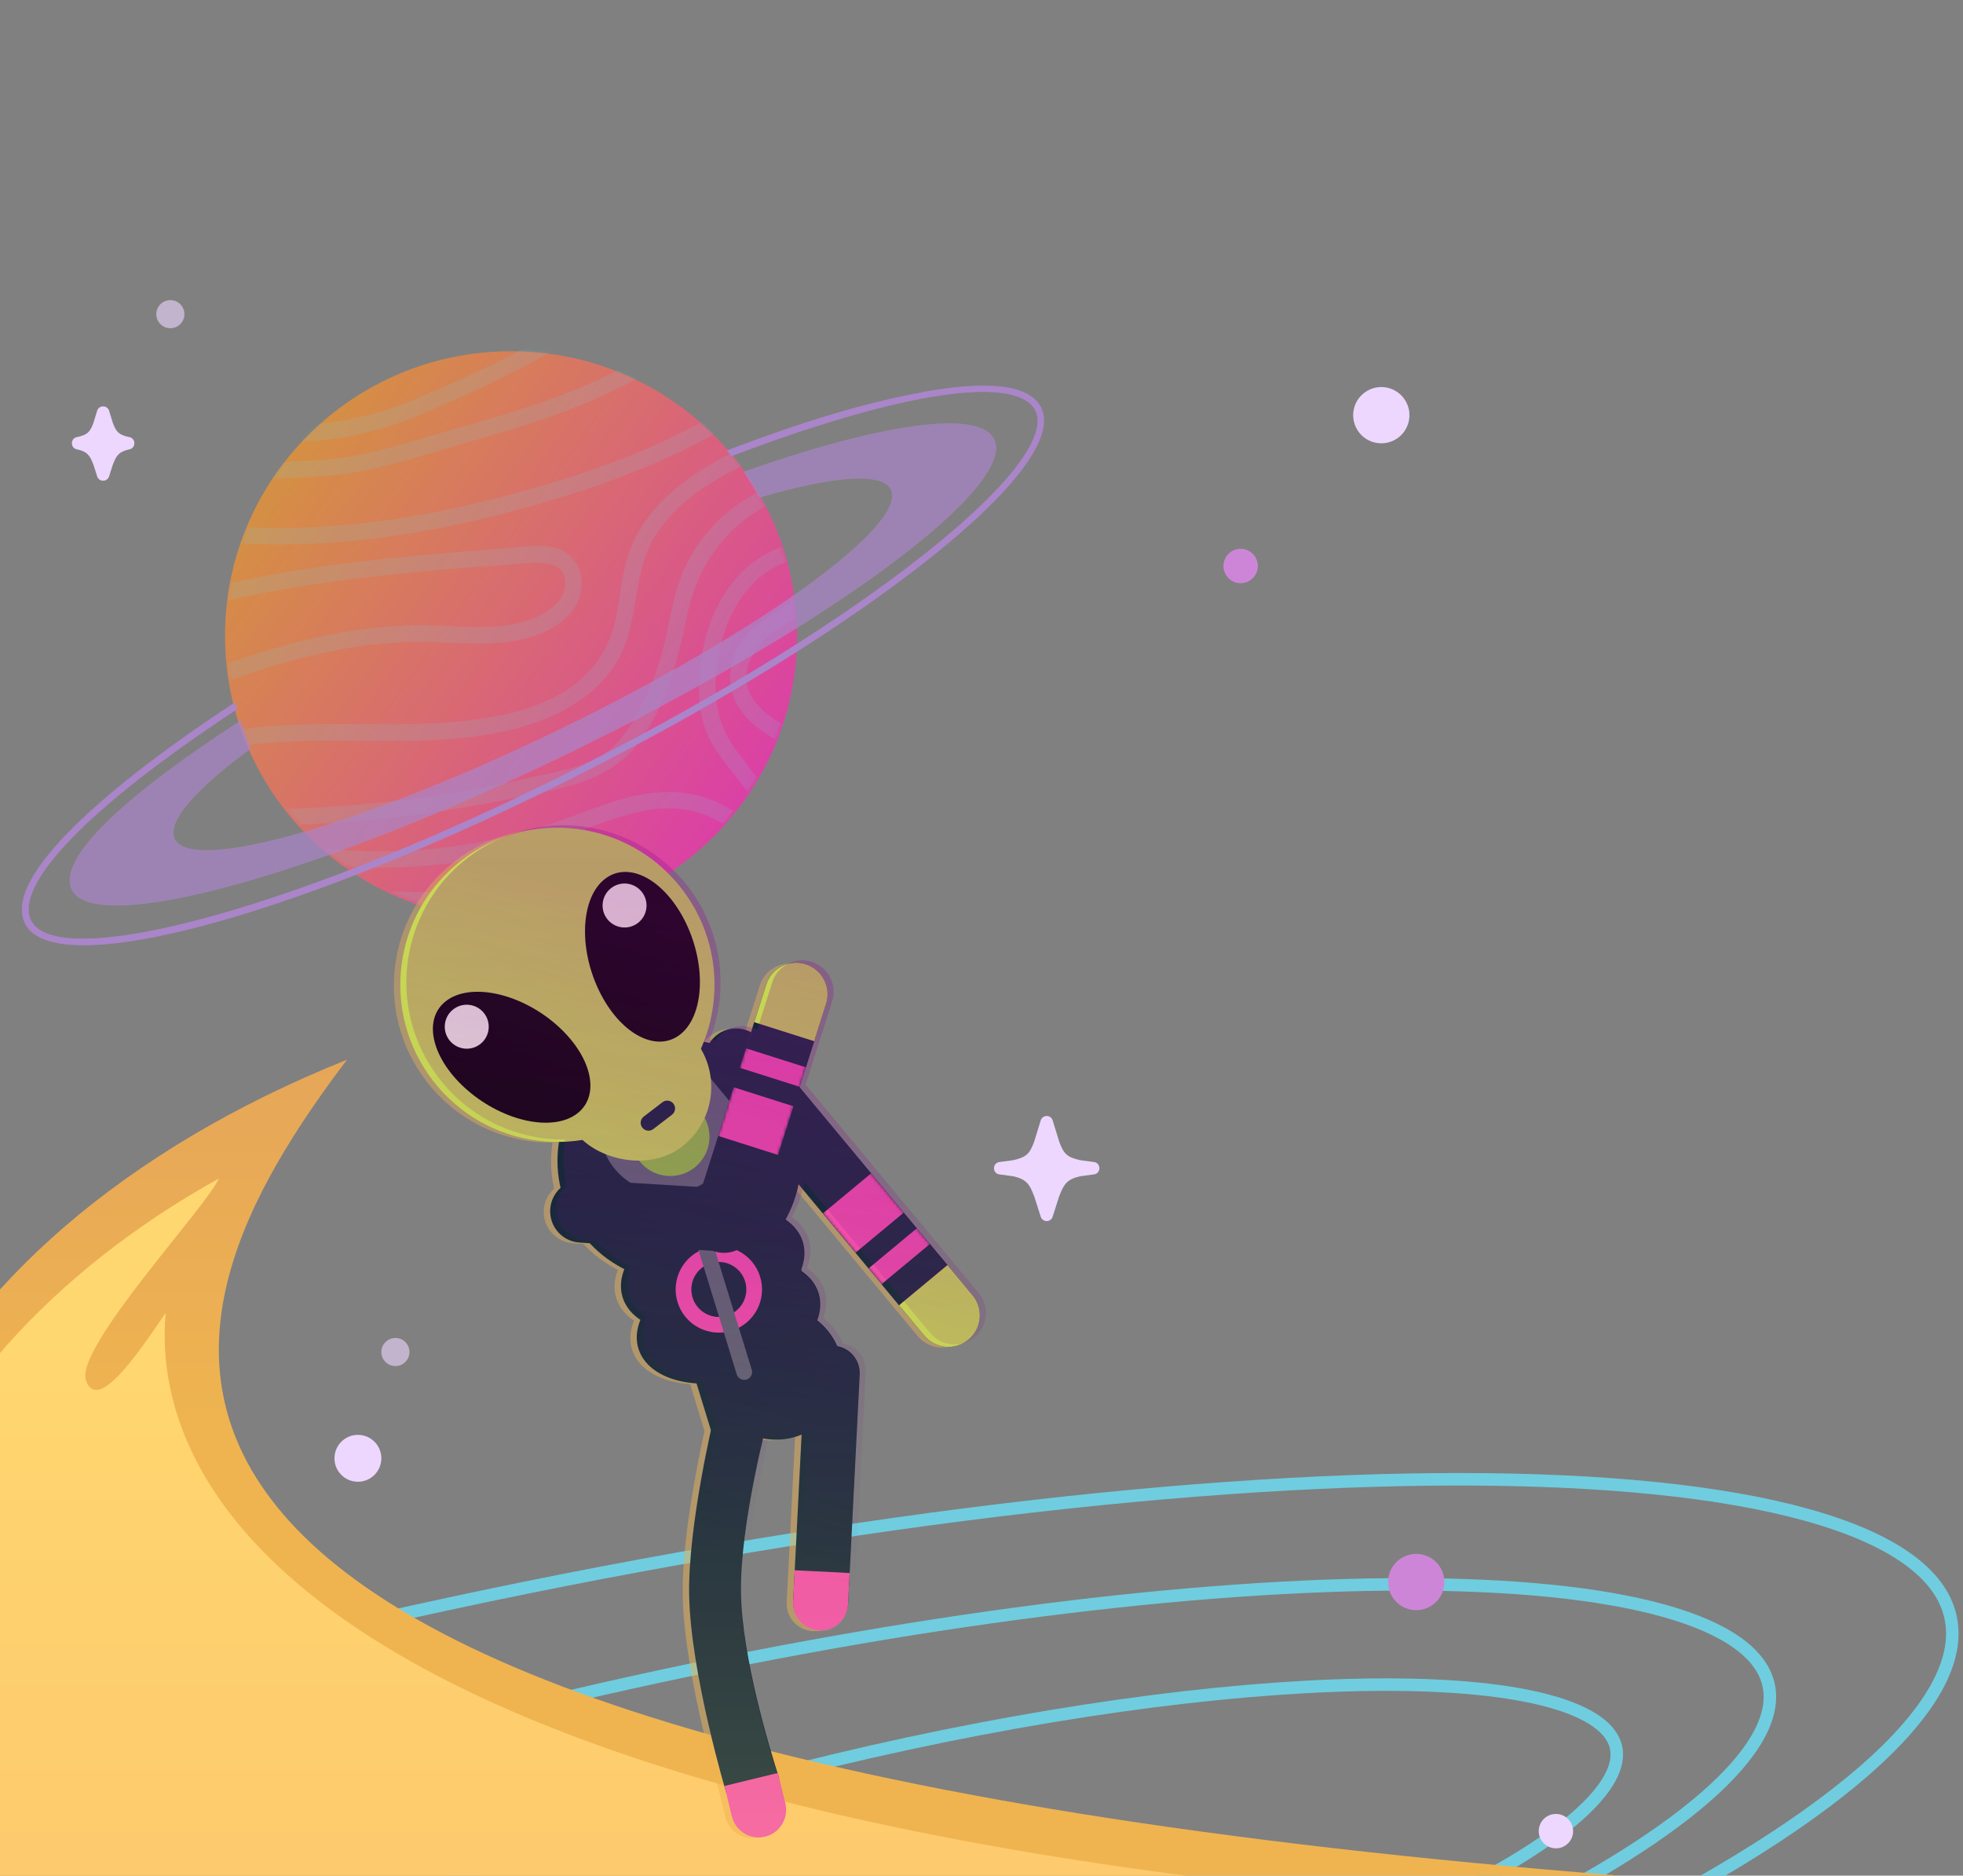 <svg width="628" height="600" viewBox="0 0 628 600" fill="none" xmlns="http://www.w3.org/2000/svg">
<rect x="0" y="0" width="628" height="600" fill="#808080" stroke="none"/>
<g clip-path="url(#clip0_1701_2487)">
<path d="M623.973 517.128C625.551 524.079 624.039 531.729 619.393 540.04C614.74 548.365 607.006 557.23 596.384 566.479C575.143 584.974 542.678 604.721 501.342 624.523C418.701 664.113 301.01 703.732 167.869 733.957C34.728 764.182 -88.533 779.263 -180.168 779.236C-226.002 779.223 -263.811 775.429 -290.956 767.919C-304.53 764.163 -315.334 759.506 -323.125 754.006C-330.904 748.515 -335.571 742.268 -337.149 735.317C-338.728 728.366 -337.215 720.716 -332.569 712.405C-327.916 704.08 -320.183 695.215 -309.561 685.966C-288.319 667.471 -255.854 647.724 -214.518 627.922C-131.877 588.332 -14.187 548.713 118.955 518.488C252.096 488.263 375.357 473.182 466.992 473.209C512.825 473.222 550.635 477.016 577.78 484.526C591.354 488.282 602.157 492.939 609.949 498.439C617.728 503.93 622.395 510.176 623.973 517.128Z" stroke="#6FCDDF" stroke-width="4"/>
<path d="M565.789 538.91C566.92 543.893 565.848 549.421 562.453 555.497C559.049 561.586 553.374 568.101 545.538 574.923C529.87 588.566 505.893 603.155 475.323 617.8C414.212 647.076 327.158 676.383 228.658 698.744C130.158 721.105 38.983 732.258 -28.778 732.239C-62.675 732.229 -90.602 729.422 -110.624 723.882C-120.637 721.112 -128.57 717.686 -134.269 713.663C-139.955 709.649 -143.308 705.125 -144.44 700.143C-145.571 695.16 -144.499 689.632 -141.103 683.556C-137.7 677.467 -132.024 670.952 -124.189 664.13C-108.521 650.487 -84.544 635.898 -53.974 621.253C7.138 591.977 94.191 562.67 192.691 540.309C291.191 517.948 382.366 506.795 450.127 506.815C484.025 506.824 511.951 509.631 531.974 515.171C541.987 517.941 549.919 521.367 555.618 525.39C561.304 529.404 564.658 533.928 565.789 538.91Z" stroke="#6FCDDF" stroke-width="4"/>
<path d="M516.988 558.904C517.662 561.874 517.042 565.233 514.924 569.023C512.798 572.826 509.227 576.939 504.241 581.28C494.271 589.961 478.973 599.277 459.409 608.649C420.311 627.379 364.582 646.144 301.5 660.464C238.419 674.785 180.05 681.922 136.697 681.909C115.004 681.903 97.183 680.106 84.443 676.581C78.071 674.818 73.074 672.651 69.514 670.138C65.968 667.634 63.957 664.872 63.283 661.902C62.609 658.932 63.229 655.573 65.347 651.783C67.473 647.98 71.045 643.867 76.031 639.526C86 630.846 101.299 621.53 120.863 612.157C159.961 593.427 215.69 574.662 278.771 560.342C341.852 546.021 400.221 538.884 443.574 538.897C465.267 538.903 483.088 540.701 495.829 544.226C502.201 545.988 507.197 548.156 510.757 550.668C514.304 553.172 516.314 555.934 516.988 558.904Z" stroke="#6FCDDF" stroke-width="4"/>
<path d="M163.5 294.372C214.034 294.372 255 253.63 255 203.372C255 153.115 214.034 112.372 163.5 112.372C112.966 112.372 72 153.115 72 203.372C72 253.63 112.966 294.372 163.5 294.372Z" fill="url(#paint0_linear_1701_2487)"/>
<path d="M163.5 294.372C214.034 294.372 255 253.63 255 203.372C255 153.115 214.034 112.372 163.5 112.372C112.966 112.372 72 153.115 72 203.372C72 253.63 112.966 294.372 163.5 294.372Z" fill="#3D1266" fill-opacity="0.15"/>
<mask id="mask0_1701_2487" style="mask-type:alpha" maskUnits="userSpaceOnUse" x="72" y="112" width="183" height="182">
<path d="M163.473 293.832C213.685 293.832 254.389 253.127 254.389 202.916C254.389 152.704 213.685 112 163.473 112C113.262 112 72.558 152.704 72.558 202.916C72.558 253.127 113.262 293.832 163.473 293.832Z" fill="url(#paint1_linear_1701_2487)"/>
</mask>
<g mask="url(#mask0_1701_2487)">
<g style="mix-blend-mode:screen" opacity="0.3">
<g style="mix-blend-mode:screen" opacity="0.5">
<path d="M192.162 95.176C174.755 109.389 153.091 119.183 132.491 127.806C121.312 132.491 110.081 135.152 97.944 135.897C86.287 136.643 74.629 136.536 63.185 138.985C59.885 139.677 61.269 144.733 64.569 144.042C77.185 141.38 90.013 141.912 102.788 140.795C114.233 139.783 124.932 136.696 135.525 132.171C156.497 123.229 178.109 113.381 195.888 98.903C198.496 96.773 194.77 93.047 192.162 95.176Z" fill="#77CFE3"/>
</g>
<g style="mix-blend-mode:screen" opacity="0.5">
<path d="M205.522 113.967C186.412 125.571 164.907 131.746 143.562 137.761C132.437 140.901 121.259 144.787 109.761 146.384C98.21 147.981 86.553 147.395 75.002 149.258C71.648 149.791 73.085 154.847 76.386 154.315C88.309 152.399 100.446 153.197 112.423 151.281C123.973 149.471 135.258 145.585 146.437 142.392C167.729 136.377 189.127 130.042 208.183 118.491C211.058 116.735 208.45 112.21 205.522 113.967Z" fill="#77CFE3"/>
</g>
<g style="mix-blend-mode:screen" opacity="0.5">
<path d="M240.76 124.985C215.955 142.285 186.678 152.292 157.615 159.691C127.061 167.463 95.389 171.189 63.983 167.356C60.63 166.931 60.683 172.2 63.983 172.626C95.815 176.512 128.019 172.626 158.999 164.801C188.488 157.296 218.244 147.076 243.368 129.563C246.136 127.647 243.475 123.069 240.707 125.038L240.76 124.985Z" fill="#77CFE3"/>
</g>
<g style="mix-blend-mode:screen" opacity="0.5">
<path d="M176.246 174.915C170.976 174.01 165.227 175.181 159.957 175.554C153.304 176.033 146.65 176.565 139.996 177.151C112.103 179.546 84.264 183.112 57.223 190.618C53.976 191.523 55.36 196.58 58.607 195.675C82.507 189.021 107.047 185.508 131.692 183.112C143.882 181.941 156.071 181.037 168.314 180.185C173.797 179.812 181.303 179.546 180.77 187.211C180.344 193.279 173.904 196.793 168.793 198.496C158.201 202.009 146.543 200.04 135.631 199.986C124.08 199.933 112.582 201.424 101.351 203.925C89.694 206.48 78.356 210.153 67.177 214.305C56.691 218.191 45.619 221.97 36.251 228.092C27.361 233.894 19.643 242.837 18.631 253.802C17.78 262.958 22.464 272.592 31.087 276.372C34.175 277.702 36.836 273.178 33.749 271.847C23.049 267.163 21.666 254.121 26.988 244.806C33.11 234.107 44.874 228.784 55.786 224.366C78.728 215.104 102.735 206.853 127.647 205.469C138.772 204.83 150.003 206.64 161.075 205.469C170.124 204.511 181.249 201.051 185.082 191.842C188.116 184.603 184.337 176.299 176.405 174.968L176.246 174.915Z" fill="#77CFE3"/>
</g>
<g style="mix-blend-mode:screen" opacity="0.5">
<path d="M245.711 139.304C233.681 144.787 221.278 150.749 211.803 160.277C207.438 164.642 203.925 169.805 201.69 175.554C198.868 182.793 198.602 190.565 196.952 198.07C189.606 232.244 145 231.818 117.746 231.658C98.796 231.552 79.633 231.286 61.269 236.715C58.022 237.673 59.406 242.73 62.653 241.772C95.975 231.925 131.373 241.719 164.854 233.096C177.097 229.955 189.5 223.727 196.633 212.868C205.096 200.04 201.636 183.379 210.1 170.55C218.777 157.349 234.426 150.216 248.319 143.882C251.407 142.498 248.745 137.973 245.658 139.357L245.711 139.304Z" fill="#77CFE3"/>
</g>
<g style="mix-blend-mode:screen" opacity="0.5">
<path d="M248.639 154.688C236.716 159.159 226.549 167.623 220.481 178.854C216.914 185.401 215.317 192.481 213.88 199.72C212.283 207.758 210.154 215.583 206.641 223.035C203.287 230.008 199.082 237.78 192.215 241.825C185.349 245.871 176.353 247.202 168.634 248.958C152.08 252.791 135.259 255.506 118.332 257.102C98.956 258.966 79.421 259.338 59.992 258.327C56.585 258.167 56.638 263.437 59.992 263.597C94.112 265.3 128.446 262.745 161.927 255.772C176.087 252.844 193.546 250.981 203.181 238.951C213.028 226.602 216.754 211.484 219.948 196.367C223.461 179.706 233.841 165.813 250.076 159.691C253.217 158.52 251.833 153.464 248.693 154.635L248.639 154.688Z" fill="#77CFE3"/>
</g>
<g style="mix-blend-mode:screen" opacity="0.5">
<path d="M257.742 173.212C239.111 175.181 227.507 191.523 224.633 208.982C223.142 218.085 222.77 228.145 227.082 236.556C229.637 241.506 233.416 245.818 236.769 250.182L247.628 264.235C249.651 266.897 254.229 264.235 252.153 261.574C246.564 254.334 240.762 247.148 235.332 239.749C229.53 231.818 228.253 223.621 229.211 213.986C230.754 197.964 239.963 180.345 257.689 178.428C261.042 178.056 261.042 172.839 257.689 173.158L257.742 173.212Z" fill="#77CFE3"/>
</g>
<g style="mix-blend-mode:screen" opacity="0.5">
<path d="M258.326 235.704C248.639 231.445 234.479 224.047 240.015 211.112C242.251 205.948 246.722 202.329 251.407 199.507C254.654 197.538 258.539 196.261 257.741 191.896C257.102 188.595 252.045 189.979 252.684 193.28C252.471 192.268 240.761 200.891 239.536 202.329C236.023 206.268 233.468 211.484 233.574 216.86C233.734 229.369 245.764 235.917 255.718 240.282C258.805 241.613 261.467 237.088 258.38 235.757L258.326 235.704Z" fill="#77CFE3"/>
</g>
<g style="mix-blend-mode:screen" opacity="0.5">
<path d="M214.093 253.323C200.572 253.323 188.169 259.657 175.607 263.756C162.513 268.015 148.939 270.729 135.259 271.794C119.662 273.018 103.96 272.113 88.576 269.186C85.276 268.547 83.839 273.604 87.192 274.242C118.119 280.151 150.323 278.128 180.132 267.802C194.291 262.904 209.834 254.973 225.005 260.456C237.514 264.98 246.829 277.01 247.787 290.265C248 293.618 253.27 293.671 253.057 290.265C251.62 270.25 234.426 253.323 214.146 253.323H214.093Z" fill="#77CFE3"/>
</g>
<g style="mix-blend-mode:screen" opacity="0.5">
<path d="M217.66 281.695C209.675 279.512 201.744 280.63 193.706 281.695C184.55 282.919 175.342 283.877 166.08 284.463C147.981 285.687 129.83 285.634 111.732 284.463C108.378 284.25 108.378 289.519 111.732 289.732C129.244 290.85 146.81 290.903 164.323 289.786C172.946 289.253 181.516 288.455 190.086 287.337C198.763 286.219 207.599 284.303 216.222 286.698C219.469 287.603 220.907 282.546 217.606 281.641L217.66 281.695Z" fill="#77CFE3"/>
</g>
</g>
</g>
<path d="M294.999 125.511C277.379 128.723 257.829 134.454 232.547 144.136C232.906 144.494 233.264 145.21 233.981 145.926C288.353 125.231 325.327 119.775 331.2 131.292C335.33 139.414 322.483 156.117 295.916 177.134C268.616 198.793 229.845 222.791 186.714 244.68C143.63 266.568 101.418 283.775 67.831 293.09C35.208 302.13 14.148 302.681 10.018 294.559C4.246 283.196 28.144 258.249 75.676 226.973C75.746 226.927 75.817 226.881 75.887 226.834L75.17 224.686C35.16 250.934 0.475 280.563 8.046 295.523C10.064 299.469 15.066 301.625 22.59 302.222C51.084 304.379 115.55 283.225 187.678 246.561C230.9 224.581 269.809 200.536 297.201 178.786C325.006 156.76 337.762 139.506 333.036 130.283C329.411 123.17 316.609 121.519 294.907 125.465L294.999 125.511Z" fill="#D5A6FB"/>
<path d="M294.999 125.511C277.379 128.723 257.829 134.454 232.547 144.136C232.906 144.494 233.264 145.21 233.981 145.926C288.353 125.231 325.327 119.775 331.2 131.292C335.33 139.414 322.483 156.117 295.916 177.134C268.616 198.793 229.845 222.791 186.714 244.68C143.63 266.568 101.418 283.775 67.831 293.09C35.208 302.13 14.148 302.681 10.018 294.559C4.246 283.196 28.144 258.249 75.676 226.973C75.746 226.927 75.817 226.881 75.887 226.834L75.17 224.686C35.16 250.934 0.475 280.563 8.046 295.523C10.064 299.469 15.066 301.625 22.59 302.222C51.084 304.379 115.55 283.225 187.678 246.561C230.9 224.581 269.809 200.536 297.201 178.786C325.006 156.76 337.762 139.506 333.036 130.283C329.411 123.17 316.609 121.519 294.907 125.465L294.999 125.511Z" fill="black" fill-opacity="0.2"/>
<g opacity="0.7">
<path d="M237.972 150.87L242.992 159.165C266.305 152.327 282.207 150.916 285.006 156.607C290.421 167.759 243.565 201.811 180.325 232.697C117.086 263.583 61.418 279.599 55.957 268.447C53.295 263.032 62.077 252.792 80.204 239.483L76.977 230.519C38.795 255.255 18.233 274.918 22.96 284.601C30.349 299.746 102.446 279.783 183.905 239.994C265.41 200.205 325.437 155.643 318.049 140.499C313.23 130.632 280.922 135.68 236.406 151.421L237.972 150.87Z" fill="#D5A6FB"/>
<path d="M237.972 150.87L242.992 159.165C266.305 152.327 282.207 150.916 285.006 156.607C290.421 167.759 243.565 201.811 180.325 232.697C117.086 263.583 61.418 279.599 55.957 268.447C53.295 263.032 62.077 252.792 80.204 239.483L76.977 230.519C38.795 255.255 18.233 274.918 22.96 284.601C30.349 299.746 102.446 279.783 183.905 239.994C265.41 200.205 325.437 155.643 318.049 140.499C313.23 130.632 280.922 135.68 236.406 151.421L237.972 150.87Z" fill="black" fill-opacity="0.2"/>
</g>
<path fill-rule="evenodd" clip-rule="evenodd" d="M415.761 616.939L415.955 622.391L441.456 616.939H465.967V611.698L519.999 600.146C-17.496 557.95 49 421 110.999 339C-32.06 396.224 -89.602 516.882 -4.429 612.536L229.726 606.64L230.093 616.939H415.761Z" fill="url(#paint2_linear_1701_2487)"/>
<path fill-rule="evenodd" clip-rule="evenodd" d="M-28.304 618.5C-69.999 544 -39.707 438 70 377C68.648 380.14 62.723 387.573 55.697 396.387C42.42 413.044 25.211 434.634 27.5 441.5C31 452 43.5 434 53 420C47.699 479.5 104.998 587.924 510 612L290.392 614.652C310.145 617.529 331.495 620.24 354.023 622.535V639.94H169.083L168.367 616.125L-28.304 618.5Z" fill="url(#paint3_linear_1701_2487)"/>
<path fill-rule="evenodd" clip-rule="evenodd" d="M336.768 358.411C336.188 356.53 333.524 356.53 332.945 358.411L330.84 365.248C329.387 369.11 328.392 370.155 324.192 371.128L319.736 371.721C317.421 372.03 317.421 375.378 319.736 375.686L324.183 376.279C328.406 377.279 329.393 378.803 330.856 382.704L330.866 382.677L332.951 389.221C333.542 391.079 336.17 391.079 336.762 389.221L338.846 382.677L338.856 382.704C340.319 378.803 341.307 377.279 345.529 376.279L349.977 375.686C352.291 375.378 352.291 372.03 349.977 371.721L345.52 371.128C341.321 370.155 340.326 369.11 338.873 365.248L336.768 358.411Z" fill="#EDD7FF"/>
<path fill-rule="evenodd" clip-rule="evenodd" d="M34.904 131.411C34.325 129.53 31.661 129.53 31.082 131.411L29.895 135.264C28.775 138.242 28.007 139.048 24.769 139.798L24.736 139.803C22.421 140.111 22.421 143.459 24.736 143.768L24.762 143.771C28.018 144.543 28.78 145.718 29.908 148.726L29.916 148.706L31.087 152.384C31.679 154.241 34.307 154.241 34.899 152.384L36.07 148.706L36.078 148.726C37.206 145.718 37.968 144.543 41.224 143.771L41.25 143.768C43.565 143.459 43.565 140.111 41.25 139.803L41.217 139.798C37.979 139.048 37.211 138.242 36.091 135.264L34.904 131.411Z" fill="#EDD7FF"/>
<circle opacity="0.6" cx="54.5" cy="100.5" r="4.5" fill="#EDD7FF"/>
<circle cx="114.5" cy="466.5" r="7.5" fill="#EDD7FF"/>
<circle cx="497.768" cy="585.768" r="5.5" transform="rotate(105.473 497.768 585.768)" fill="#EDD7FF"/>
<circle cx="441.907" cy="132.815" r="9" transform="rotate(105.473 441.907 132.815)" fill="#EDD7FF"/>
<circle cx="453.075" cy="506.075" r="9" transform="rotate(105.473 453.075 506.075)" fill="#CD86D7"/>
<circle opacity="0.6" cx="126.5" cy="432.5" r="4.5" fill="#EDD7FF"/>
<circle cx="396.905" cy="181.058" r="5.5" transform="rotate(105.473 396.905 181.058)" fill="#CD86D7"/>
<path opacity="0.5" d="M223.111 333.463C229.242 317.639 227.21 299.091 216.117 284.648C199.211 262.635 167.661 258.495 145.648 275.401C123.635 292.307 119.495 323.858 136.401 345.871C146.401 358.891 161.525 365.659 176.768 365.516C176.007 370.289 176.133 375.265 177.269 380.212C175.382 381.912 174.135 384.324 173.966 387.058C173.624 392.599 177.837 397.368 183.378 397.71L186.612 397.91C189.789 401.334 193.548 404.139 197.68 406.214C196.486 409.233 196.235 412.303 197.125 415.196C198.036 418.157 200.039 420.6 202.823 422.441C201.556 425.528 201.272 428.674 202.183 431.635C204.19 438.158 211.496 442.165 220.775 442.77L225.382 457.743C223.18 467.726 218.094 492.842 218.414 510.511C218.823 533.179 228.133 566.356 229.97 572.695L232.074 581.311C233.226 586.03 237.985 588.921 242.704 587.769C247.423 586.617 250.314 581.858 249.162 577.139L246.778 567.374L246.661 567.403C243.152 556.179 235.33 529.396 234.978 509.903C234.689 493.921 239.329 471.826 242.044 460.358C243.642 460.675 245.301 460.813 246.999 460.751C249.614 460.655 252.102 460.093 254.386 459.147L251.678 512.567C251.432 517.418 255.165 521.55 260.016 521.796C264.867 522.042 268.999 518.308 269.245 513.457L269.256 513.247L269.258 513.206L272.973 439.926C273.199 435.466 270.062 431.614 265.785 430.83C264.356 427.572 262.139 424.747 259.385 422.588C260.48 419.665 260.686 416.701 259.825 413.902C258.946 411.045 257.052 408.671 254.42 406.854L254.258 406.329C255.413 403.347 255.646 400.319 254.767 397.462C253.888 394.606 251.994 392.232 249.362 390.415L249.312 390.25C251.238 386.771 252.633 383.001 253.424 379.074L293.616 427.445C295.604 429.838 298.469 431.074 301.355 431.073C301.775 431.073 302.196 431.046 302.614 430.994C304.449 430.762 306.243 430.022 307.771 428.752C312.04 425.204 312.626 418.867 309.078 414.598L253.741 348.001L262.222 321.302C263.902 316.011 260.976 310.36 255.685 308.68C252.378 307.629 248.931 308.379 246.4 310.38C245.698 310.935 245.068 311.586 244.529 312.321C243.903 313.178 243.402 314.149 243.063 315.217L238.228 330.439C234.719 328.528 230.253 328.827 226.993 331.536C226.164 332.225 225.475 333.018 224.927 333.881C224.326 333.728 223.72 333.588 223.111 333.463Z" fill="url(#paint4_linear_1701_2487)"/>
<path d="M246.002 452.543C245.825 447.717 241.749 443.949 236.898 444.127C232.046 444.305 228.257 448.361 228.434 453.187C228.434 453.187 220.069 487.781 220.476 510.289C220.931 535.444 232.346 573.541 232.346 573.541L249.271 568.918C246.115 558.983 237.413 530.267 237.041 509.681C236.634 487.173 246.002 452.543 246.002 452.543Z" fill="#0F2437"/>
<path d="M251.224 576.917C252.376 581.635 249.485 586.394 244.766 587.547C240.048 588.699 235.288 585.807 234.136 581.089L231.752 571.324L248.84 567.152L251.224 576.917Z" fill="#F74CAD"/>
<path d="M262.092 521.322C266.943 521.568 271.075 517.835 271.321 512.984L275.035 439.703C275.281 434.852 271.548 430.72 266.697 430.474C261.846 430.228 257.714 433.962 257.468 438.813L253.753 512.093C253.507 516.945 257.241 521.076 262.092 521.322Z" fill="#0F2437"/>
<path d="M271.308 513.235C271.062 518.086 266.93 521.819 262.079 521.573C257.228 521.327 253.495 517.196 253.741 512.344L254.249 502.306L271.817 503.197L271.308 513.235Z" fill="#F74CAD"/>
<circle cx="248.279" cy="439.184" r="21.359" transform="rotate(-2.101 248.279 439.184)" fill="#0F2437"/>
<path d="M203.9 380.991C200.431 369.717 206.759 357.765 218.034 354.296C229.309 350.827 241.261 357.155 244.729 368.43L269.113 447.687L228.284 460.249L203.9 380.991Z" fill="#0F2437"/>
<ellipse cx="233.067" cy="422.546" rx="30.154" ry="18.846" transform="rotate(-17.101 233.067 422.546)" fill="#0F2437"/>
<ellipse cx="228.009" cy="406.107" rx="30.154" ry="18.846" transform="rotate(-17.101 228.009 406.107)" fill="#0F2437"/>
<ellipse cx="216.837" cy="370.648" rx="30.154" ry="30.029" transform="rotate(-17.101 216.837 370.648)" fill="#0F2437"/>
<ellipse cx="217.299" cy="371.296" rx="38.949" ry="38.825" transform="rotate(-17.101 217.299 371.296)" fill="#0F2437"/>
<ellipse cx="213.585" cy="360.08" rx="21.862" ry="21.736" transform="rotate(-17.101 213.585 360.08)" fill="#5B6571"/>
<circle cx="214.416" cy="363.636" r="12.564" transform="rotate(-17.101 214.416 363.636)" fill="#8FC23F"/>
<circle cx="229.971" cy="412.484" r="11.308" transform="rotate(-17.101 229.971 412.484)" stroke="#F74CAD" stroke-width="5.026"/>
<path d="M240.5 438.164C240.908 439.491 240.164 440.897 238.837 441.305C237.511 441.713 236.105 440.969 235.697 439.642L217.667 381.04L222.471 379.562L240.5 438.164Z" fill="#5B6571"/>
<path d="M295.678 427.223C299.226 431.492 305.563 432.077 309.832 428.53C314.102 424.982 314.687 418.645 311.14 414.376L243.21 332.621C239.662 328.352 233.325 327.766 229.055 331.314C224.786 334.862 224.201 341.199 227.748 345.468L295.678 427.223Z" fill="#0F2437"/>
<mask id="mask1_1701_2487" style="mask-type:alpha" maskUnits="userSpaceOnUse" x="225" y="328" width="89" height="103">
<path d="M309.673 428.337C305.403 431.884 299.066 431.299 295.518 427.029L227.588 345.275C224.041 341.006 224.626 334.668 228.895 331.121C233.165 327.573 239.502 328.158 243.05 332.428L310.98 414.182C314.528 418.452 313.942 424.789 309.673 428.337Z" fill="#FEBE40"/>
</mask>
<g mask="url(#mask1_1701_2487)">
<path d="M288.292 418.332L303.754 405.485L293.315 392.922L277.854 405.769L288.292 418.332Z" fill="#F74CAD"/>
<path d="M273.677 400.744L289.139 387.897L278.7 375.334L263.239 388.182L273.677 400.744Z" fill="#F74CAD"/>
</g>
<path d="M287.649 417.559L282.028 410.794L297.49 397.947L303.111 404.712L287.649 417.559Z" fill="#0F2437"/>
<path d="M311.141 414.375C314.688 418.645 314.103 424.982 309.833 428.53C305.564 432.077 299.227 431.492 295.679 427.222L287.649 417.559L303.111 404.712L311.141 414.375Z" fill="#C9DB53"/>
<rect x="130.721" y="292.662" width="48.246" height="112.072" rx="24.123" transform="rotate(-37.525 130.721 292.662)" fill="#C9DB53"/>
<circle cx="178.322" cy="315.037" r="50.257" transform="rotate(-37.525 178.322 315.037)" fill="#C9DB53"/>
<ellipse rx="17.59" ry="27.641" transform="matrix(0.793 -0.609 0.759 0.651 163.686 338.204)" fill="black"/>
<ellipse cx="149.321" cy="328.438" rx="7.032" ry="7.036" transform="rotate(-37.525 149.321 328.438)" fill="#F5F6E8"/>
<ellipse rx="17.59" ry="27.641" transform="matrix(-0.793 0.609 0.433 0.902 205.536 306.062)" fill="black"/>
<ellipse rx="7.032" ry="7.036" transform="matrix(-0.793 0.609 0.609 0.793 199.807 289.664)" fill="#F5F6E8"/>
<path d="M211.923 352.599C213.023 351.754 214.601 351.961 215.446 353.061C216.291 354.162 216.084 355.74 214.984 356.585L209.005 361.177C207.904 362.022 206.327 361.815 205.481 360.714C204.636 359.614 204.843 358.036 205.944 357.191L211.923 352.599Z" fill="#0F2437"/>
<path d="M264.284 321.08C265.965 315.789 263.038 310.138 257.747 308.458C252.457 306.777 246.805 309.704 245.125 314.994L222.037 387.683C220.357 392.974 223.284 398.625 228.574 400.306C233.865 401.986 239.516 399.059 241.196 393.769L264.284 321.08Z" fill="#0F2437"/>
<path d="M229.713 400.224C235.253 400.567 240.022 396.353 240.365 390.812C240.707 385.272 236.493 380.503 230.953 380.16L186.681 377.424C181.14 377.082 176.371 381.295 176.029 386.836C175.686 392.377 179.9 397.146 185.441 397.488L229.713 400.224Z" fill="#0F2437"/>
<mask id="mask2_1701_2487" style="mask-type:alpha" maskUnits="userSpaceOnUse" x="212" y="308" width="53" height="122">
<path d="M257.672 308.697C262.962 310.377 265.889 316.029 264.208 321.319L232.031 422.625C230.351 427.916 224.7 430.842 219.409 429.162C214.118 427.481 211.192 421.83 212.872 416.54L245.049 315.234C246.73 309.943 252.381 307.017 257.672 308.697Z" fill="#FEBE40"/>
</mask>
<g mask="url(#mask2_1701_2487)">
<path d="M260.785 332.097L241.625 326.011L236.681 341.578L255.84 347.664L260.785 332.097Z" fill="#F74CAD"/>
<path d="M253.863 353.89L234.703 347.805L229.759 363.372L248.918 369.457L253.863 353.89Z" fill="#F74CAD"/>
</g>
<path d="M260.481 333.055L257.819 341.437L238.659 335.351L241.322 326.969L260.481 333.055Z" fill="#0F2437"/>
<path d="M245.125 314.994C246.806 309.704 252.457 306.777 257.748 308.457C263.038 310.138 265.965 315.789 264.284 321.08L260.481 333.054L241.322 326.969L245.125 314.994Z" fill="#C9DB53"/>
<path opacity="0.2" d="M225.111 333.463C231.242 317.639 229.21 299.091 218.117 284.648C201.211 262.635 169.661 258.495 147.648 275.401C125.635 292.307 121.495 323.858 138.401 345.871C148.401 358.891 163.525 365.659 178.768 365.516C178.007 370.289 178.133 375.265 179.269 380.212C177.382 381.912 176.135 384.324 175.966 387.058C175.624 392.599 179.837 397.368 185.378 397.71L188.612 397.91C191.789 401.334 195.548 404.139 199.68 406.214C198.486 409.233 198.235 412.303 199.125 415.196C200.036 418.157 202.039 420.6 204.823 422.441C203.556 425.528 203.272 428.674 204.183 431.635C206.19 438.158 213.496 442.165 222.775 442.77L227.382 457.743C225.18 467.726 220.094 492.842 220.414 510.511C220.823 533.179 230.133 566.356 231.97 572.695L234.074 581.311C235.226 586.03 239.985 588.921 244.704 587.769C249.423 586.617 252.314 581.858 251.162 577.139L248.778 567.374L248.661 567.403C245.152 556.179 237.33 529.396 236.978 509.903C236.689 493.921 241.329 471.826 244.044 460.358C245.642 460.675 247.301 460.813 248.999 460.751C251.614 460.655 254.102 460.093 256.386 459.147L253.678 512.567C253.432 517.418 257.165 521.55 262.016 521.796C266.867 522.042 270.999 518.308 271.245 513.457L271.256 513.247L271.258 513.206L274.973 439.926C275.199 435.466 272.062 431.614 267.785 430.83C266.356 427.572 264.139 424.747 261.385 422.588C262.48 419.665 262.686 416.701 261.825 413.902C260.946 411.045 259.052 408.671 256.42 406.854L256.258 406.329C257.413 403.347 257.646 400.319 256.767 397.462C255.888 394.606 253.994 392.232 251.362 390.415L251.312 390.25C253.238 386.771 254.633 383.001 255.424 379.074L295.616 427.445C297.604 429.838 300.469 431.074 303.355 431.073C303.775 431.073 304.196 431.046 304.614 430.994C306.449 430.762 308.243 430.022 309.771 428.752C314.04 425.204 314.626 418.867 311.078 414.598L255.741 348.001L264.222 321.302C265.902 316.011 262.976 310.36 257.685 308.68C254.378 307.629 250.931 308.379 248.4 310.38C247.698 310.935 247.068 311.586 246.529 312.321C245.903 313.178 245.402 314.149 245.063 315.217L240.228 330.439C236.719 328.528 232.253 328.827 228.993 331.536C228.164 332.225 227.475 333.018 226.927 333.881C226.326 333.728 225.72 333.588 225.111 333.463Z" fill="url(#paint5_linear_1701_2487)"/>
<g style="mix-blend-mode:soft-light" opacity="0.3">
<path d="M227.111 332.463C233.242 316.639 231.21 298.091 220.117 283.648C203.211 261.635 171.661 257.495 149.648 274.401C127.635 291.307 123.495 322.858 140.401 344.871C150.401 357.891 165.525 364.659 180.768 364.516C180.007 369.289 180.133 374.265 181.269 379.212C179.382 380.912 178.135 383.324 177.966 386.058C177.624 391.599 181.837 396.368 187.378 396.71L190.612 396.91C193.789 400.334 197.548 403.139 201.68 405.214C200.486 408.233 200.235 411.303 201.125 414.196C202.036 417.157 204.039 419.6 206.823 421.441C205.556 424.528 205.272 427.674 206.183 430.635C208.19 437.158 215.496 441.165 224.775 441.77L229.382 456.743C227.18 466.726 222.094 491.842 222.414 509.511C222.823 532.179 232.133 565.356 233.97 571.695L236.074 580.311C237.226 585.03 241.985 587.921 246.704 586.769C251.423 585.617 254.314 580.858 253.162 576.139L250.778 566.374L250.661 566.403C247.152 555.179 239.33 528.396 238.978 508.903C238.689 492.921 243.329 470.826 246.044 459.358C247.642 459.675 249.301 459.813 250.999 459.751C253.614 459.655 256.102 459.093 258.386 458.147L255.678 511.567C255.432 516.418 259.165 520.55 264.016 520.796C268.867 521.042 272.999 517.308 273.245 512.457L273.256 512.247L273.258 512.206L276.973 438.926C277.199 434.466 274.062 430.614 269.785 429.83C268.356 426.572 266.139 423.747 263.385 421.588C264.48 418.665 264.686 415.701 263.825 412.902C262.946 410.045 261.052 407.671 258.42 405.854L258.258 405.329C259.413 402.347 259.646 399.319 258.767 396.462C257.888 393.606 255.994 391.232 253.362 389.415L253.312 389.25C255.238 385.771 256.633 382.001 257.424 378.074L297.616 426.445C299.604 428.838 302.469 430.074 305.355 430.073C305.775 430.073 306.196 430.046 306.614 429.994C308.449 429.762 310.243 429.022 311.771 427.752C316.04 424.204 316.626 417.867 313.078 413.598L257.741 347.001L266.222 320.302C267.902 315.011 264.976 309.36 259.685 307.68C256.378 306.629 252.931 307.379 250.4 309.38C249.698 309.935 249.068 310.586 248.529 311.321C247.903 312.178 247.402 313.149 247.063 314.217L242.228 329.439C238.719 327.528 234.253 327.827 230.993 330.536C230.164 331.225 229.475 332.018 228.927 332.881C228.326 332.728 227.72 332.588 227.111 332.463Z" fill="url(#paint6_linear_1701_2487)"/>
</g>
</g>
<defs>
<linearGradient id="paint0_linear_1701_2487" x1="86.913" y1="145.585" x2="240.795" y2="255.485" gradientUnits="userSpaceOnUse">
<stop stop-color="#F0A93A"/>
<stop offset="1" stop-color="#F748B2"/>
</linearGradient>
<linearGradient id="paint1_linear_1701_2487" x1="87.376" y1="145.182" x2="240.84" y2="254.184" gradientUnits="userSpaceOnUse">
<stop stop-color="#F0A93A"/>
<stop offset="1" stop-color="#F748B2"/>
</linearGradient>
<linearGradient id="paint2_linear_1701_2487" x1="17" y1="602" x2="17" y2="146" gradientUnits="userSpaceOnUse">
<stop offset="0.318" stop-color="#EFB450"/>
<stop offset="1" stop-color="#D68F67"/>
</linearGradient>
<linearGradient id="paint3_linear_1701_2487" x1="231.88" y1="425.296" x2="231.88" y2="639.94" gradientUnits="userSpaceOnUse">
<stop stop-color="#FFD770"/>
<stop offset="1" stop-color="#FDC76C"/>
</linearGradient>
<linearGradient id="paint4_linear_1701_2487" x1="218.699" y1="265" x2="218.699" y2="588.022" gradientUnits="userSpaceOnUse">
<stop stop-color="#D7A75E"/>
<stop offset="1" stop-color="#EFB450"/>
</linearGradient>
<linearGradient id="paint5_linear_1701_2487" x1="220.699" y1="265" x2="220.699" y2="588.022" gradientUnits="userSpaceOnUse">
<stop stop-color="#6F1082" stop-opacity="0"/>
<stop offset="1" stop-color="#EDEF73"/>
</linearGradient>
<linearGradient id="paint6_linear_1701_2487" x1="253" y1="304" x2="201" y2="488" gradientUnits="userSpaceOnUse">
<stop stop-color="#950F97"/>
<stop offset="1" stop-color="#6F1082" stop-opacity="0"/>
</linearGradient>
<clipPath id="clip0_1701_2487">
<rect width="628" height="600" fill="white"/>
</clipPath>
</defs>
</svg>
